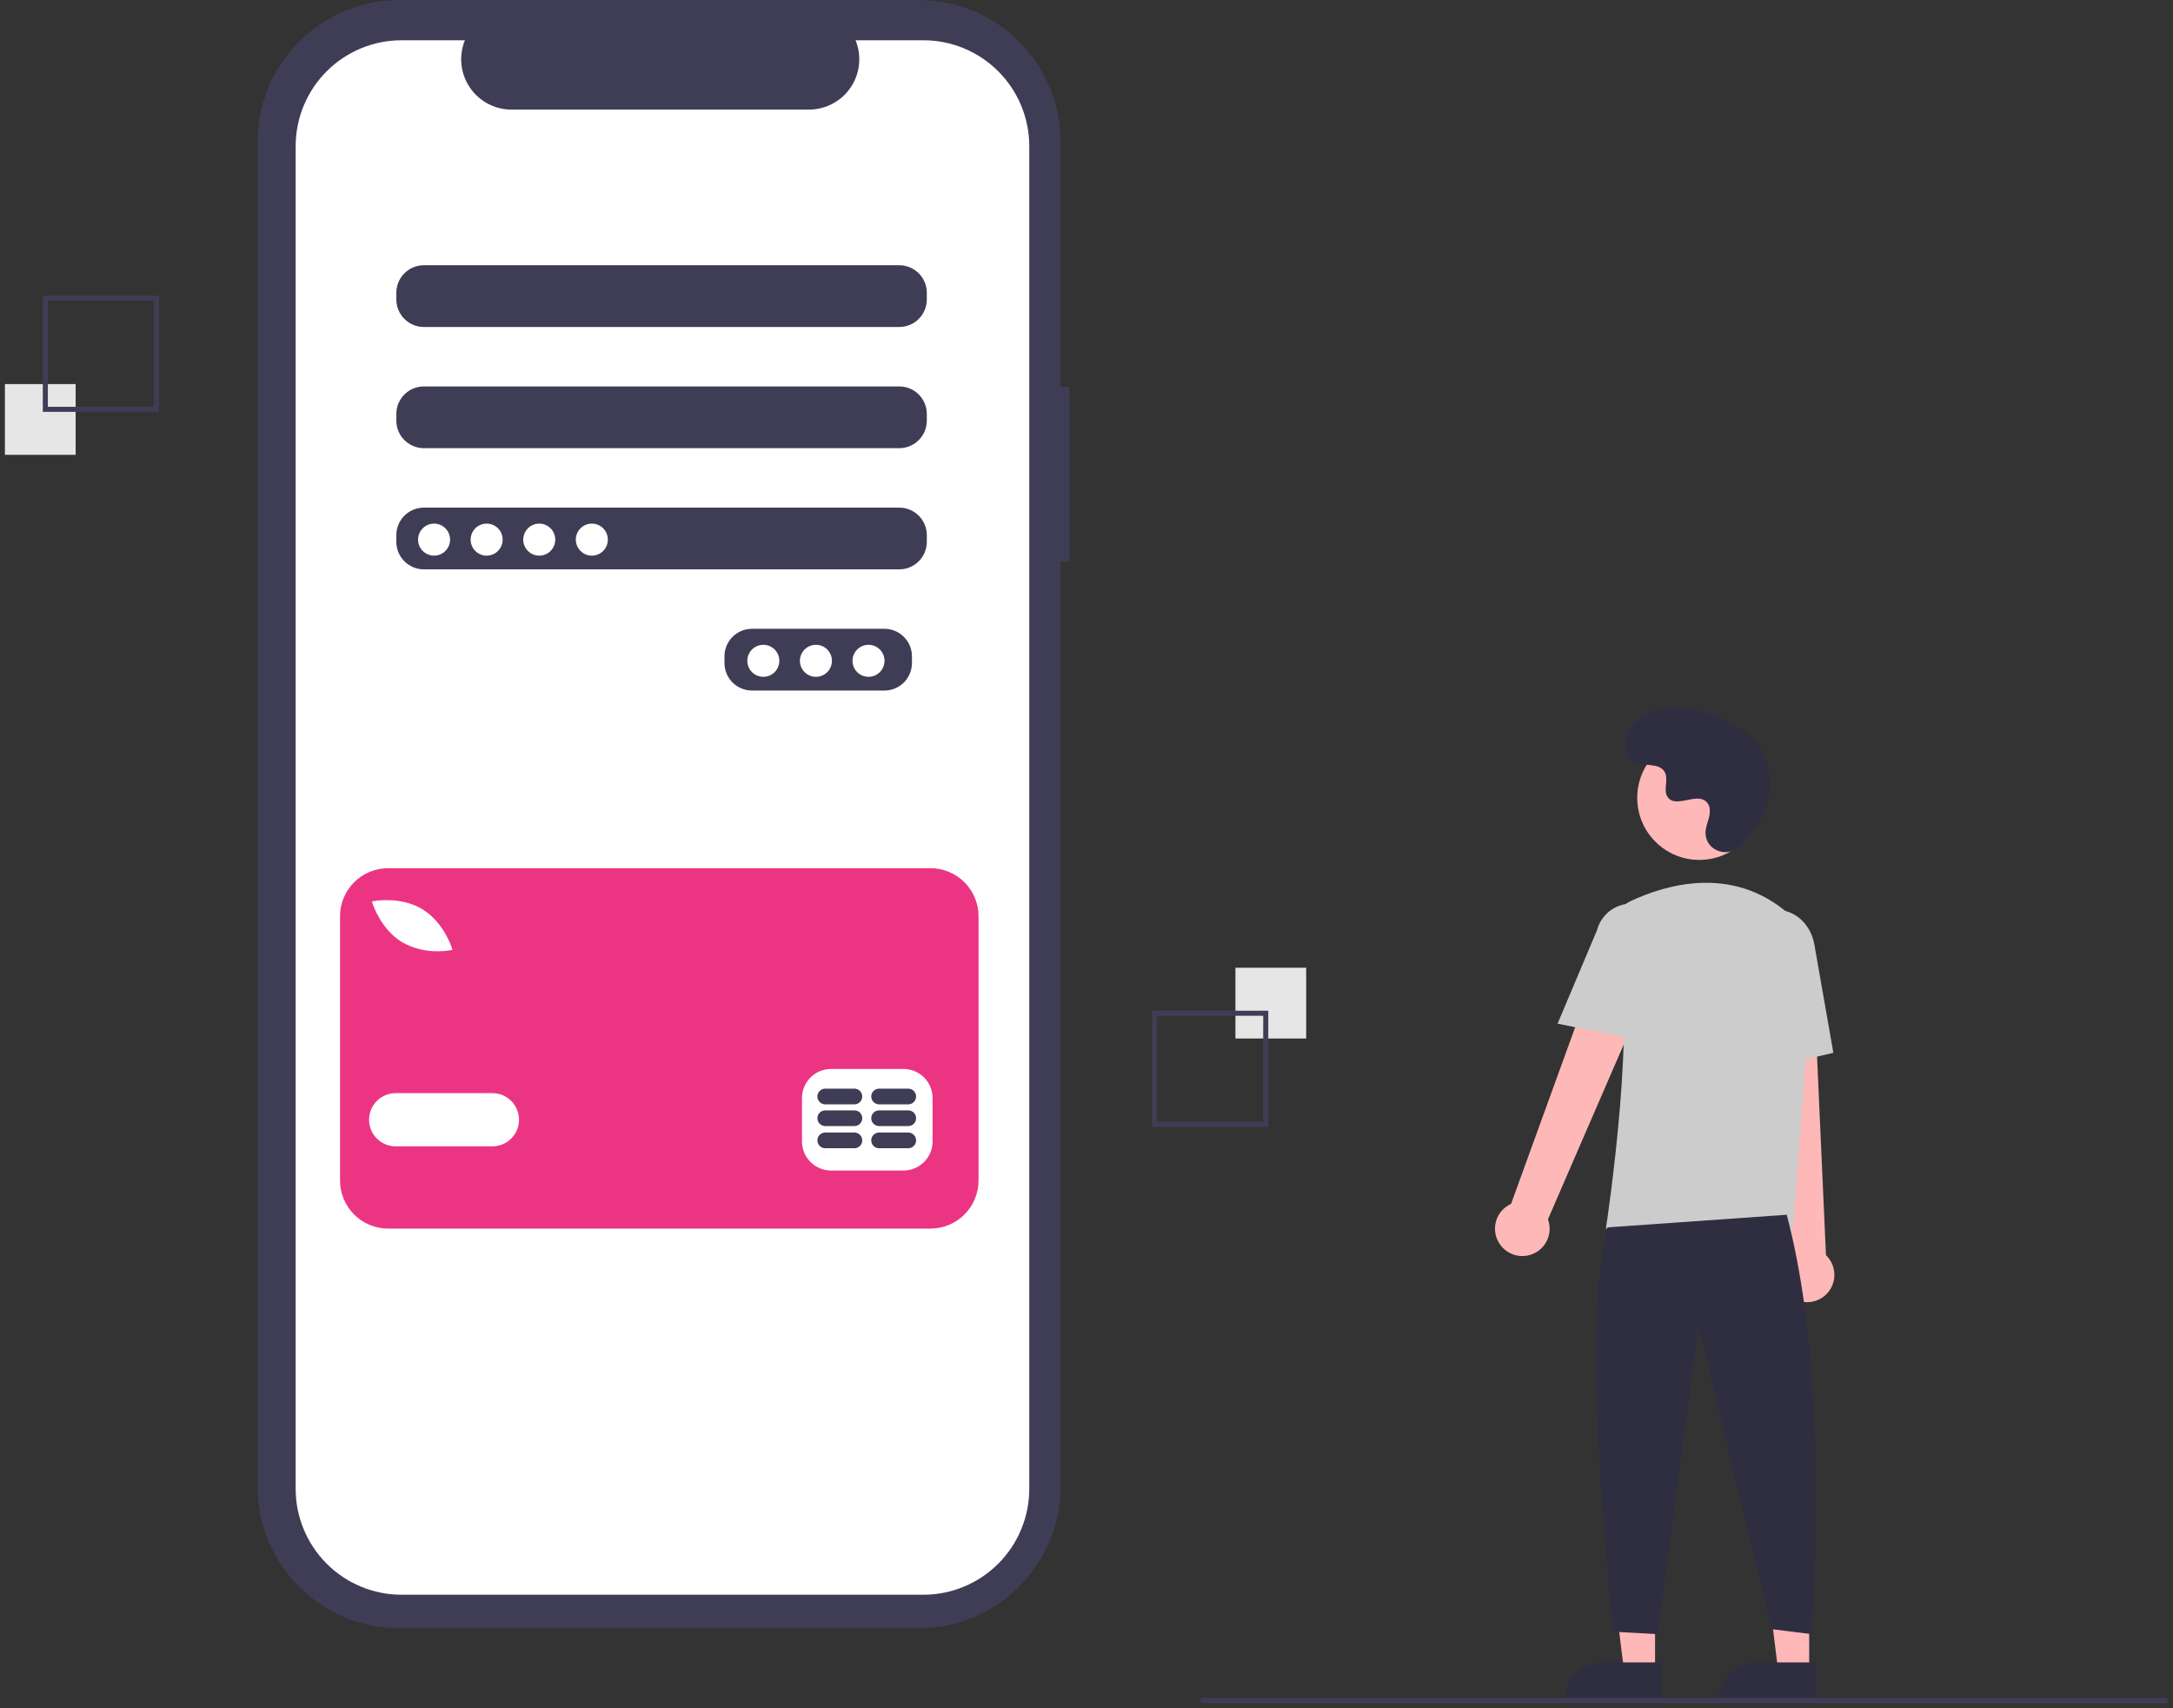 <svg width="215" height="169" viewBox="0 0 215 169" fill="none" xmlns="http://www.w3.org/2000/svg">
<rect x="0" y="0" width="215" height="169" fill="#333333" stroke="none"/>
<g clip-path="url(#clip0_331_1930)">
<path d="M105.816 38.284H104.931V14.035C104.931 10.312 103.452 6.743 100.82 4.111C98.188 1.479 94.618 4.64137e-06 90.896 0H39.521C37.678 -6.56602e-06 35.853 0.363 34.15 1.068C32.447 1.774 30.9 2.807 29.597 4.111C28.293 5.414 27.259 6.961 26.554 8.664C25.849 10.367 25.486 12.192 25.486 14.035V147.068C25.486 148.911 25.849 150.736 26.554 152.439C27.259 154.141 28.293 155.689 29.596 156.992C30.9 158.295 32.447 159.329 34.15 160.034C35.852 160.74 37.678 161.103 39.521 161.103H90.896C92.739 161.103 94.564 160.74 96.267 160.034C97.969 159.329 99.517 158.295 100.82 156.992C102.123 155.689 103.157 154.142 103.862 152.439C104.568 150.736 104.931 148.911 104.931 147.068V55.545H105.816V38.284Z" fill="#3F3D56"/>
<path d="M91.357 3.983H84.65C84.959 4.739 85.077 5.56 84.993 6.372C84.91 7.184 84.628 7.964 84.173 8.641C83.717 9.319 83.102 9.874 82.381 10.258C81.661 10.643 80.857 10.843 80.04 10.843H50.608C49.791 10.843 48.987 10.643 48.267 10.258C47.546 9.874 46.931 9.319 46.475 8.641C46.02 7.964 45.738 7.184 45.655 6.372C45.571 5.56 45.689 4.739 45.998 3.983H39.734C36.954 3.983 34.288 5.088 32.323 7.053C30.357 9.019 29.253 11.684 29.253 14.464V147.302C29.253 148.679 29.524 150.041 30.051 151.313C30.578 152.585 31.349 153.74 32.323 154.713C33.296 155.687 34.451 156.459 35.723 156.985C36.995 157.512 38.358 157.783 39.734 157.783H91.357C94.136 157.783 96.802 156.679 98.768 154.713C100.733 152.748 101.838 150.082 101.838 147.302V14.464C101.838 13.088 101.567 11.725 101.04 10.453C100.513 9.182 99.741 8.026 98.768 7.053C97.795 6.08 96.639 5.308 95.368 4.781C94.096 4.254 92.733 3.983 91.357 3.983ZM90.23 65.608C90.228 66.327 89.941 67.016 89.433 67.525C88.924 68.034 88.234 68.32 87.515 68.322H74.394C73.674 68.32 72.985 68.034 72.476 67.525C71.968 67.016 71.681 66.327 71.679 65.608V64.929C71.681 64.21 71.968 63.52 72.476 63.012C72.985 62.503 73.674 62.216 74.394 62.214H87.515C88.234 62.216 88.924 62.503 89.433 63.012C89.941 63.52 90.228 64.21 90.23 64.929V65.608ZM91.701 53.617C91.698 54.337 91.412 55.026 90.903 55.535C90.394 56.043 89.705 56.33 88.986 56.332H41.929C41.21 56.33 40.52 56.043 40.012 55.535C39.503 55.026 39.216 54.337 39.214 53.617V52.939C39.216 52.219 39.503 51.53 40.012 51.021C40.52 50.513 41.21 50.226 41.929 50.224H88.986C89.705 50.226 90.394 50.513 90.903 51.021C91.412 51.53 91.698 52.219 91.701 52.939V53.617ZM91.701 41.627C91.698 42.346 91.412 43.035 90.903 43.544C90.394 44.053 89.705 44.34 88.986 44.342H41.929C41.21 44.34 40.52 44.053 40.012 43.544C39.503 43.036 39.216 42.346 39.214 41.627V40.948C39.216 40.229 39.503 39.539 40.012 39.031C40.52 38.522 41.21 38.236 41.929 38.233H88.986C89.705 38.236 90.394 38.522 90.903 39.031C91.412 39.539 91.698 40.229 91.701 40.948V41.627ZM91.701 29.637C91.698 30.356 91.412 31.045 90.903 31.554C90.394 32.062 89.705 32.349 88.986 32.351H41.929C41.21 32.349 40.52 32.062 40.012 31.554C39.503 31.045 39.216 30.356 39.214 29.637V28.958C39.216 28.238 39.503 27.549 40.012 27.041C40.52 26.532 41.21 26.245 41.929 26.243H88.986C89.705 26.245 90.394 26.532 90.903 27.041C91.412 27.549 91.698 28.238 91.701 28.958V29.637Z" fill="white"/>
<path d="M42.947 54.975C43.822 54.975 44.531 54.266 44.531 53.391C44.531 52.516 43.822 51.807 42.947 51.807C42.073 51.807 41.364 52.516 41.364 53.391C41.364 54.266 42.073 54.975 42.947 54.975Z" fill="white"/>
<path d="M48.151 54.975C49.025 54.975 49.734 54.266 49.734 53.391C49.734 52.516 49.025 51.807 48.151 51.807C47.276 51.807 46.567 52.516 46.567 53.391C46.567 54.266 47.276 54.975 48.151 54.975Z" fill="white"/>
<path d="M53.354 54.975C54.229 54.975 54.938 54.266 54.938 53.391C54.938 52.516 54.229 51.807 53.354 51.807C52.48 51.807 51.77 52.516 51.77 53.391C51.77 54.266 52.48 54.975 53.354 54.975Z" fill="white"/>
<path d="M58.557 54.975C59.432 54.975 60.141 54.266 60.141 53.391C60.141 52.516 59.432 51.807 58.557 51.807C57.683 51.807 56.974 52.516 56.974 53.391C56.974 54.266 57.683 54.975 58.557 54.975Z" fill="white"/>
<path d="M75.525 66.965C76.399 66.965 77.108 66.256 77.108 65.382C77.108 64.507 76.399 63.798 75.525 63.798C74.65 63.798 73.941 64.507 73.941 65.382C73.941 66.256 74.65 66.965 75.525 66.965Z" fill="white"/>
<path d="M80.728 66.965C81.603 66.965 82.312 66.256 82.312 65.382C82.312 64.507 81.603 63.798 80.728 63.798C79.853 63.798 79.144 64.507 79.144 65.382C79.144 66.256 79.853 66.965 80.728 66.965Z" fill="white"/>
<path d="M85.931 66.965C86.806 66.965 87.515 66.256 87.515 65.382C87.515 64.507 86.806 63.798 85.931 63.798C85.057 63.798 84.348 64.507 84.348 65.382C84.348 66.256 85.057 66.965 85.931 66.965Z" fill="white"/>
<path d="M92.065 85.9H38.398C37.137 85.9 35.928 86.401 35.036 87.293C34.145 88.184 33.644 89.393 33.644 90.654V116.802C33.644 118.062 34.145 119.272 35.036 120.163C35.928 121.055 37.137 121.556 38.398 121.556H92.065C93.326 121.556 94.535 121.055 95.426 120.163C96.318 119.272 96.819 118.063 96.819 116.802V90.654C96.819 89.393 96.318 88.184 95.426 87.293C94.535 86.401 93.326 85.9 92.065 85.9ZM37.07 89.143C37.176 89.124 39.689 88.696 41.77 89.948C43.851 91.2 44.65 93.621 44.683 93.724L44.767 93.984L44.497 94.032C44.112 94.093 43.722 94.121 43.333 94.118C42.096 94.142 40.875 93.834 39.797 93.227C37.717 91.975 36.917 89.555 36.884 89.452L36.8 89.191L37.07 89.143ZM48.72 113.419H39.148C38.45 113.419 37.78 113.142 37.287 112.649C36.793 112.155 36.516 111.485 36.516 110.787C36.516 110.089 36.793 109.42 37.287 108.926C37.78 108.432 38.45 108.155 39.148 108.155H48.72C49.418 108.155 50.087 108.432 50.581 108.926C51.075 109.42 51.352 110.089 51.352 110.787C51.352 111.485 51.075 112.155 50.581 112.649C50.087 113.142 49.418 113.419 48.72 113.419ZM92.272 112.941C92.27 113.702 91.966 114.431 91.428 114.969C90.89 115.507 90.161 115.81 89.4 115.812H82.221C81.46 115.81 80.731 115.507 80.193 114.969C79.655 114.431 79.352 113.702 79.35 112.941V108.634C79.352 107.873 79.655 107.144 80.193 106.605C80.731 106.067 81.46 105.764 82.221 105.762H89.4C90.161 105.764 90.89 106.067 91.428 106.605C91.966 107.144 92.27 107.873 92.272 108.634L92.272 112.941Z" fill="#EB3583"/>
<path d="M84.536 112.053H81.65C81.444 112.053 81.246 112.135 81.1 112.281C80.954 112.427 80.873 112.624 80.873 112.83C80.873 113.037 80.954 113.234 81.1 113.38C81.246 113.526 81.444 113.608 81.65 113.608H84.536C84.742 113.608 84.94 113.526 85.086 113.38C85.231 113.234 85.313 113.037 85.313 112.83C85.313 112.624 85.231 112.427 85.086 112.281C84.94 112.135 84.742 112.053 84.536 112.053Z" fill="#3F3D56"/>
<path d="M89.865 112.053H86.978C86.772 112.053 86.575 112.135 86.429 112.281C86.283 112.427 86.201 112.624 86.201 112.83C86.201 113.037 86.283 113.234 86.429 113.38C86.575 113.526 86.772 113.608 86.978 113.608H89.865C90.071 113.608 90.269 113.526 90.414 113.38C90.56 113.234 90.642 113.037 90.642 112.83C90.642 112.624 90.56 112.427 90.414 112.281C90.269 112.135 90.071 112.053 89.865 112.053Z" fill="#3F3D56"/>
<path d="M84.536 109.86H81.649C81.443 109.86 81.245 109.941 81.1 110.087C80.954 110.233 80.872 110.431 80.872 110.637C80.872 110.843 80.954 111.041 81.1 111.186C81.245 111.332 81.443 111.414 81.649 111.414H84.536C84.742 111.414 84.939 111.332 85.085 111.186C85.231 111.041 85.313 110.843 85.313 110.637C85.313 110.431 85.231 110.233 85.085 110.087C84.939 109.941 84.742 109.86 84.536 109.86Z" fill="#3F3D56"/>
<path d="M89.864 109.86H86.978C86.772 109.86 86.574 109.941 86.428 110.087C86.283 110.233 86.201 110.431 86.201 110.637C86.201 110.843 86.283 111.041 86.428 111.186C86.574 111.332 86.772 111.414 86.978 111.414H89.864C90.07 111.414 90.268 111.332 90.414 111.186C90.559 111.041 90.641 110.843 90.641 110.637C90.641 110.431 90.559 110.233 90.414 110.087C90.268 109.941 90.07 109.86 89.864 109.86Z" fill="#3F3D56"/>
<path d="M84.536 107.71H81.649C81.443 107.71 81.245 107.792 81.1 107.938C80.954 108.084 80.872 108.281 80.872 108.487C80.872 108.694 80.954 108.891 81.1 109.037C81.245 109.183 81.443 109.265 81.649 109.265H84.536C84.742 109.265 84.939 109.183 85.085 109.037C85.231 108.891 85.313 108.694 85.313 108.487C85.313 108.281 85.231 108.084 85.085 107.938C84.939 107.792 84.742 107.71 84.536 107.71Z" fill="#3F3D56"/>
<path d="M89.864 107.71H86.978C86.772 107.71 86.574 107.792 86.428 107.938C86.283 108.084 86.201 108.281 86.201 108.487C86.201 108.694 86.283 108.891 86.428 109.037C86.574 109.183 86.772 109.265 86.978 109.265H89.864C90.07 109.265 90.268 109.183 90.414 109.037C90.559 108.891 90.641 108.694 90.641 108.487C90.641 108.281 90.559 108.084 90.414 107.938C90.268 107.792 90.07 107.71 89.864 107.71Z" fill="#3F3D56"/>
<path d="M129.235 95.75H122.235V102.75H129.235V95.75Z" fill="#E6E6E6"/>
<path d="M113.985 100H125.485V111.5H113.985V100ZM124.985 100.5H114.485V111H124.985V100.5Z" fill="#3F3D56"/>
<path d="M7.485 38H0.485V45H7.485V38Z" fill="#E6E6E6"/>
<path d="M15.735 40.75H4.235V29.25H15.735V40.75ZM4.735 40.25H15.235V29.75H4.735V40.25Z" fill="#3F3D56"/>
<path d="M163.754 165.354H160.689L159.231 153.532H163.754L163.754 165.354Z" fill="#FFB8B8"/>
<path d="M158.5 164.478H164.411V168.2H154.778C154.778 167.213 155.17 166.266 155.868 165.568C156.566 164.87 157.513 164.478 158.5 164.478Z" fill="#2F2E41"/>
<path d="M179.004 165.354H175.939L174.481 153.532H179.004L179.004 165.354Z" fill="#FFB8B8"/>
<path d="M173.75 164.478H179.661V168.2H170.028C170.028 167.213 170.42 166.266 171.118 165.568C171.816 164.87 172.763 164.478 173.75 164.478Z" fill="#2F2E41"/>
<path d="M148.379 123.076C148.159 122.751 148.012 122.382 147.95 121.994C147.887 121.606 147.911 121.21 148.018 120.832C148.126 120.455 148.315 120.105 148.572 119.808C148.829 119.512 149.148 119.275 149.507 119.115L159.926 90.398L165.052 93.196L153.156 120.639C153.385 121.259 153.379 121.942 153.138 122.557C152.897 123.173 152.439 123.679 151.85 123.979C151.261 124.28 150.583 124.354 149.943 124.187C149.303 124.021 148.747 123.625 148.379 123.076Z" fill="#FFB8B8"/>
<path d="M177.439 128.472C177.098 128.276 176.804 128.009 176.578 127.688C176.352 127.367 176.2 127 176.131 126.614C176.062 126.227 176.078 125.83 176.179 125.451C176.28 125.071 176.463 124.719 176.715 124.418L173.488 94.04L179.322 94.307L180.664 124.187C181.141 124.644 181.435 125.26 181.488 125.919C181.542 126.578 181.352 127.234 180.954 127.762C180.557 128.29 179.979 128.654 179.331 128.785C178.684 128.916 178.01 128.804 177.439 128.472Z" fill="#FFB8B8"/>
<path d="M168.131 85.079C171.522 85.079 174.271 82.33 174.271 78.939C174.271 75.548 171.522 72.799 168.131 72.799C164.74 72.799 161.991 75.548 161.991 78.939C161.991 82.33 164.74 85.079 168.131 85.079Z" fill="#FFB8B8"/>
<path d="M177.399 121.563H158.888L158.91 121.419C158.943 121.204 162.209 99.809 159.8 92.81C159.559 92.122 159.58 91.369 159.86 90.696C160.14 90.023 160.659 89.477 161.318 89.164C164.761 87.543 171.37 85.546 176.948 90.391C177.769 91.116 178.41 92.022 178.82 93.037C179.231 94.052 179.399 95.149 179.313 96.24L177.399 121.563Z" fill="#CCCCCC"/>
<path d="M162.443 102.971L154.109 101.28L158.015 92.023C158.249 91.126 158.829 90.359 159.628 89.889C160.427 89.419 161.379 89.286 162.276 89.517C163.173 89.749 163.942 90.327 164.414 91.125C164.885 91.922 165.021 92.874 164.792 93.772L162.443 102.971Z" fill="#CCCCCC"/>
<path d="M173.117 106.111L172.616 94.625C172.236 92.466 173.472 90.425 175.373 90.091C177.274 89.759 179.131 91.257 179.512 93.431L181.396 104.163L173.117 106.111Z" fill="#CCCCCC"/>
<path d="M176.784 120.188C179.762 131.532 180.087 145.955 179.284 161.688L175.284 161.188L168.034 131.188L164.034 161.688L159.534 161.438C158.189 144.931 156.88 130.759 159.034 121.438L176.784 120.188Z" fill="#2F2E41"/>
<path d="M172.177 83.684C171.031 84.905 168.904 84.25 168.755 82.583C168.743 82.453 168.744 82.323 168.757 82.194C168.834 81.455 169.261 80.785 169.159 80.005C169.135 79.811 169.063 79.626 168.949 79.468C168.036 78.246 165.893 80.015 165.031 78.908C164.503 78.23 165.124 77.162 164.719 76.403C164.184 75.402 162.599 75.896 161.605 75.348C160.5 74.738 160.566 73.041 161.294 72.01C162.181 70.751 163.738 70.08 165.274 69.983C166.811 69.886 168.338 70.302 169.773 70.861C171.403 71.496 173.019 72.374 174.023 73.808C175.243 75.551 175.36 77.895 174.75 79.933C174.379 81.173 173.112 82.688 172.177 83.684Z" fill="#2F2E41"/>
<path d="M214.265 168.5H119.015C118.949 168.5 118.885 168.474 118.838 168.427C118.791 168.38 118.765 168.316 118.765 168.25C118.765 168.184 118.791 168.12 118.838 168.073C118.885 168.026 118.949 168 119.015 168H214.265C214.331 168 214.395 168.026 214.442 168.073C214.489 168.12 214.515 168.184 214.515 168.25C214.515 168.316 214.489 168.38 214.442 168.427C214.395 168.474 214.331 168.5 214.265 168.5Z" fill="#3F3D56"/>
</g>
<defs>
<clipPath id="clip0_331_1930">
<rect width="214.031" height="168.5" fill="white" transform="translate(0.485)"/>
</clipPath>
</defs>
</svg>
